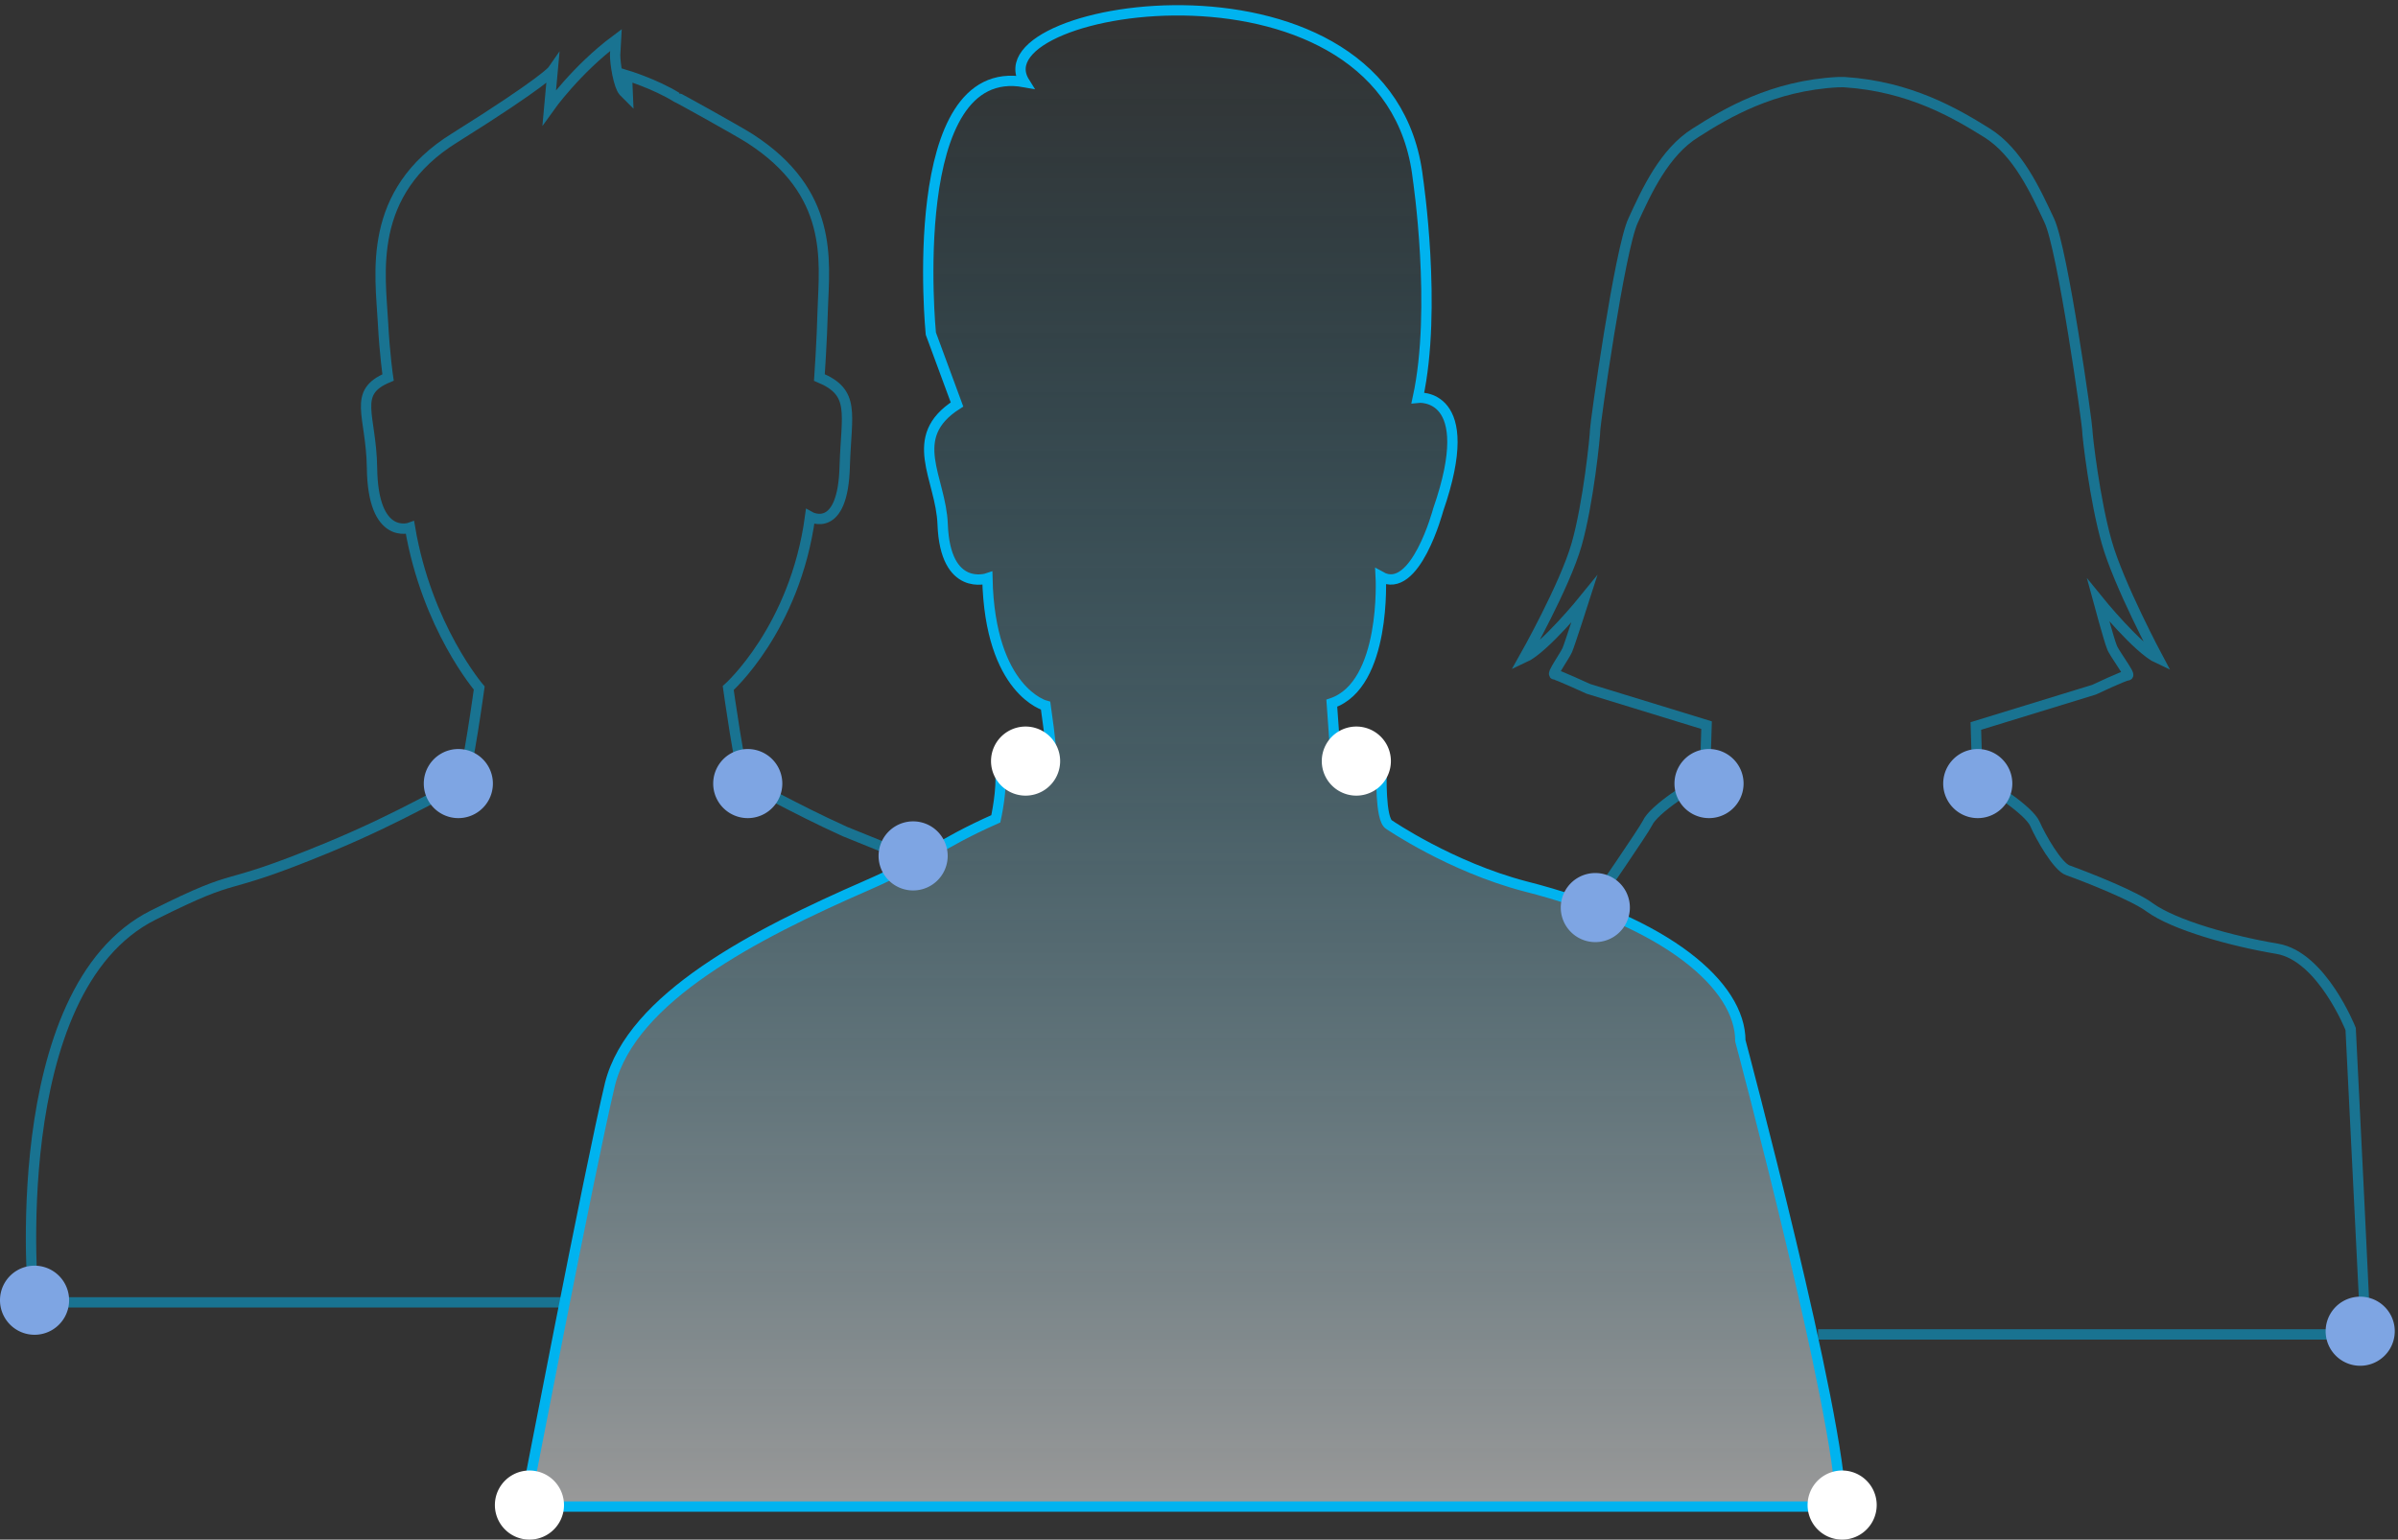 <svg xmlns="http://www.w3.org/2000/svg" xmlns:xlink="http://www.w3.org/1999/xlink" width="232" height="149" viewBox="0 0 232 149"><rect x="0" y="0" width="232" height="149" fill="#333333" stroke="none"/><defs><path id="s4uca" d="M494.886 476.14h53.001c0-.245-1.47-29.4-1.47-29.563 0 0-2.776-7.023-7.105-7.758-4.41-.735-9.963-2.287-12.331-4.002-1.388-1.061-5.88-2.858-7.922-3.593-.98-.327-2.613-3.185-3.185-4.492-.571-1.306-4.491-3.92-5.553-4.083l-.163-5.39 11.433-3.511s2.94-1.389 3.267-1.389c.326 0-1.389-2.205-1.552-2.776-.245-.572-1.307-4.492-1.307-4.492s3.839 4.737 5.799 5.635c0 0-3.839-7.187-4.982-11.27-1.143-4.002-1.878-10.29-1.878-10.862 0-.571-2.369-17.476-3.675-20.253-1.307-2.776-3.022-6.615-6.044-8.493-3.021-1.878-7.431-4.492-13.801-4.9H496.846c-6.37.327-10.861 3.022-13.801 4.9-3.022 1.878-4.737 5.635-6.044 8.493-1.306 2.777-3.675 19.682-3.675 20.253 0 .572-.653 7.105-1.796 11.107-1.144 4.002-5.064 10.943-5.064 10.943 1.96-.898 5.799-5.635 5.799-5.635s-1.389 4.329-1.634 4.9c-.245.572-1.551 2.369-1.225 2.369.245 0 3.267 1.388 3.267 1.388l11.433 3.511-.163 5.39c-.98.164-4.982 2.777-5.553 4.084-.409.816-4.737 7.105-5.472 8.166"/><path id="s4ucb" d="M407.177 430.08l-6.452-2.613c-5.39-2.45-8.166-4.246-9.555-4.573-.571-1.062-1.715-9.31-1.715-9.31s6.452-5.716 7.922-16.578c0 0 3.185 1.797 3.348-4.9.164-5.145 1.062-7.105-2.45-8.575 0 0 .245-3.512.327-6.697.163-4.654 1.062-11.188-7.023-16.414-1.144-.735-7.024-4.002-7.105-4.002-2.124-1.307-4.819-2.123-4.819-2.123l.082 1.96-.408-.409c-.49-.571-.817-2.695-.817-3.511l.082-1.47c-3.838 2.858-6.452 6.533-6.452 6.533l.327-3.593s-.735 1.061-9.473 6.533c-8.575 5.308-7.187 13.23-6.942 17.885.163 3.103.49 5.308.49 5.308-3.512 1.47-1.633 3.593-1.552 8.738.082 7.105 3.675 5.799 3.675 5.799 1.634 9.636 6.697 15.516 6.697 15.516s-1.143 8.33-1.715 9.392c-1.552.326-5.227 2.858-12.903 6.043-11.27 4.655-7.759 1.96-16.905 6.533-14.537 7.269-11.597 37.485-11.597 37.485h51.368"/><path id="s4ucc" d="M497.091 492.8c0-8.656-9.718-45.08-9.718-45.08 0-5.308-7.023-11.433-20.825-14.944-7.187-1.879-13.148-5.962-13.148-5.962-.899-.49-.735-5.145-.735-5.145l-4.41-.653c0-.409-.408-5.962-.408-5.962 5.308-1.796 4.736-12.25 4.736-12.25 3.348 1.879 5.553-6.451 5.553-6.451 4.002-11.515-1.96-10.862-1.96-10.862 1.879-8.657 0-21.233 0-21.233-2.695-23.275-42.793-16.905-38.056-9.31-11.678-2.123-9.065 24.336-9.065 24.336l2.532 6.86c-4.982 3.185-1.552 7.105-1.388 11.597.245 6.615 4.328 5.227 4.328 5.227.245 10.943 5.635 12.331 5.635 12.331.98 6.86.408 5.717.408 5.717l-4.818.571c.245 1.715-.409 4.655-.409 4.655-5.716 2.532-6.86 4.002-12.494 6.452-10.862 4.737-22.704 10.862-24.827 19.192-1.96 8.166-8.248 40.914-8.248 40.914H497.09z"/><path id="s4uce" d="M366.879 492.656a3.343 3.343 0 1 1 6.686 0 3.343 3.343 0 0 1-6.686 0z"/><path id="s4ucf" d="M493.879 492.656a3.343 3.343 0 1 1 6.686 0 3.343 3.343 0 0 1-6.686 0z"/><path id="s4ucg" d="M446.879 420.656a3.343 3.343 0 1 1 6.686 0 3.343 3.343 0 0 1-6.686 0z"/><path id="s4uch" d="M414.879 420.656a3.343 3.343 0 1 1 6.686 0 3.343 3.343 0 0 1-6.686 0z"/><path id="s4uci" d="M319 472.832a3.343 3.343 0 1 1 6.686 0 3.343 3.343 0 0 1-6.686 0z"/><path id="s4ucj" d="M360 422.832a3.343 3.343 0 1 1 6.686 0 3.343 3.343 0 0 1-6.686 0z"/><path id="s4uck" d="M388 422.832a3.343 3.343 0 1 1 6.686 0 3.343 3.343 0 0 1-6.686 0z"/><path id="s4ucl" d="M404 429.832a3.343 3.343 0 1 1 6.686 0 3.343 3.343 0 0 1-6.686 0z"/><path id="s4ucm" d="M470 434.832a3.343 3.343 0 1 1 6.686 0 3.343 3.343 0 0 1-6.686 0z"/><path id="s4ucn" d="M481 422.832a3.343 3.343 0 1 1 6.686 0 3.343 3.343 0 0 1-6.686 0z"/><path id="s4uco" d="M507 422.832a3.343 3.343 0 1 1 6.686 0 3.343 3.343 0 0 1-6.686 0z"/><path id="s4ucp" d="M544 475.832a3.343 3.343 0 1 1 6.686 0 3.343 3.343 0 0 1-6.686 0z"/><linearGradient id="s4ucd" x1="433.43" x2="433.43" y1="348" y2="492.8" gradientUnits="userSpaceOnUse"><stop offset="0" stop-color="#00b3ef" stop-opacity="0"/><stop offset="1" stop-color="#fff" stop-opacity=".5"/></linearGradient></defs><g><g transform="translate(-319 -347)"><g><g opacity=".5"><use fill="#fff" fill-opacity="0" stroke="#00b3ef" stroke-miterlimit="50" xlink:href="#s4uca"/></g></g><g><g opacity=".5"><use fill="#fff" fill-opacity="0" stroke="#00b3ef" stroke-miterlimit="50" xlink:href="#s4ucb"/></g></g><g><g><use fill="url(#s4ucd)" xlink:href="#s4ucc"/><use fill="#fff" fill-opacity="0" stroke="#00b3ef" stroke-miterlimit="50" xlink:href="#s4ucc"/></g></g><g><use fill="#fff" xlink:href="#s4uce"/></g><g><use fill="#fff" xlink:href="#s4ucf"/></g><g><use fill="#fff" xlink:href="#s4ucg"/></g><g><use fill="#fff" xlink:href="#s4uch"/></g><g><use fill="#7ea5e3" xlink:href="#s4uci"/></g><g><use fill="#7ea5e3" xlink:href="#s4ucj"/></g><g><use fill="#7ea5e3" xlink:href="#s4uck"/></g><g><use fill="#7ea5e3" xlink:href="#s4ucl"/></g><g><use fill="#7ea5e3" xlink:href="#s4ucm"/></g><g><use fill="#7ea5e3" xlink:href="#s4ucn"/></g><g><use fill="#7ea5e3" xlink:href="#s4uco"/></g><g><use fill="#7ea5e3" xlink:href="#s4ucp"/></g></g></g></svg>